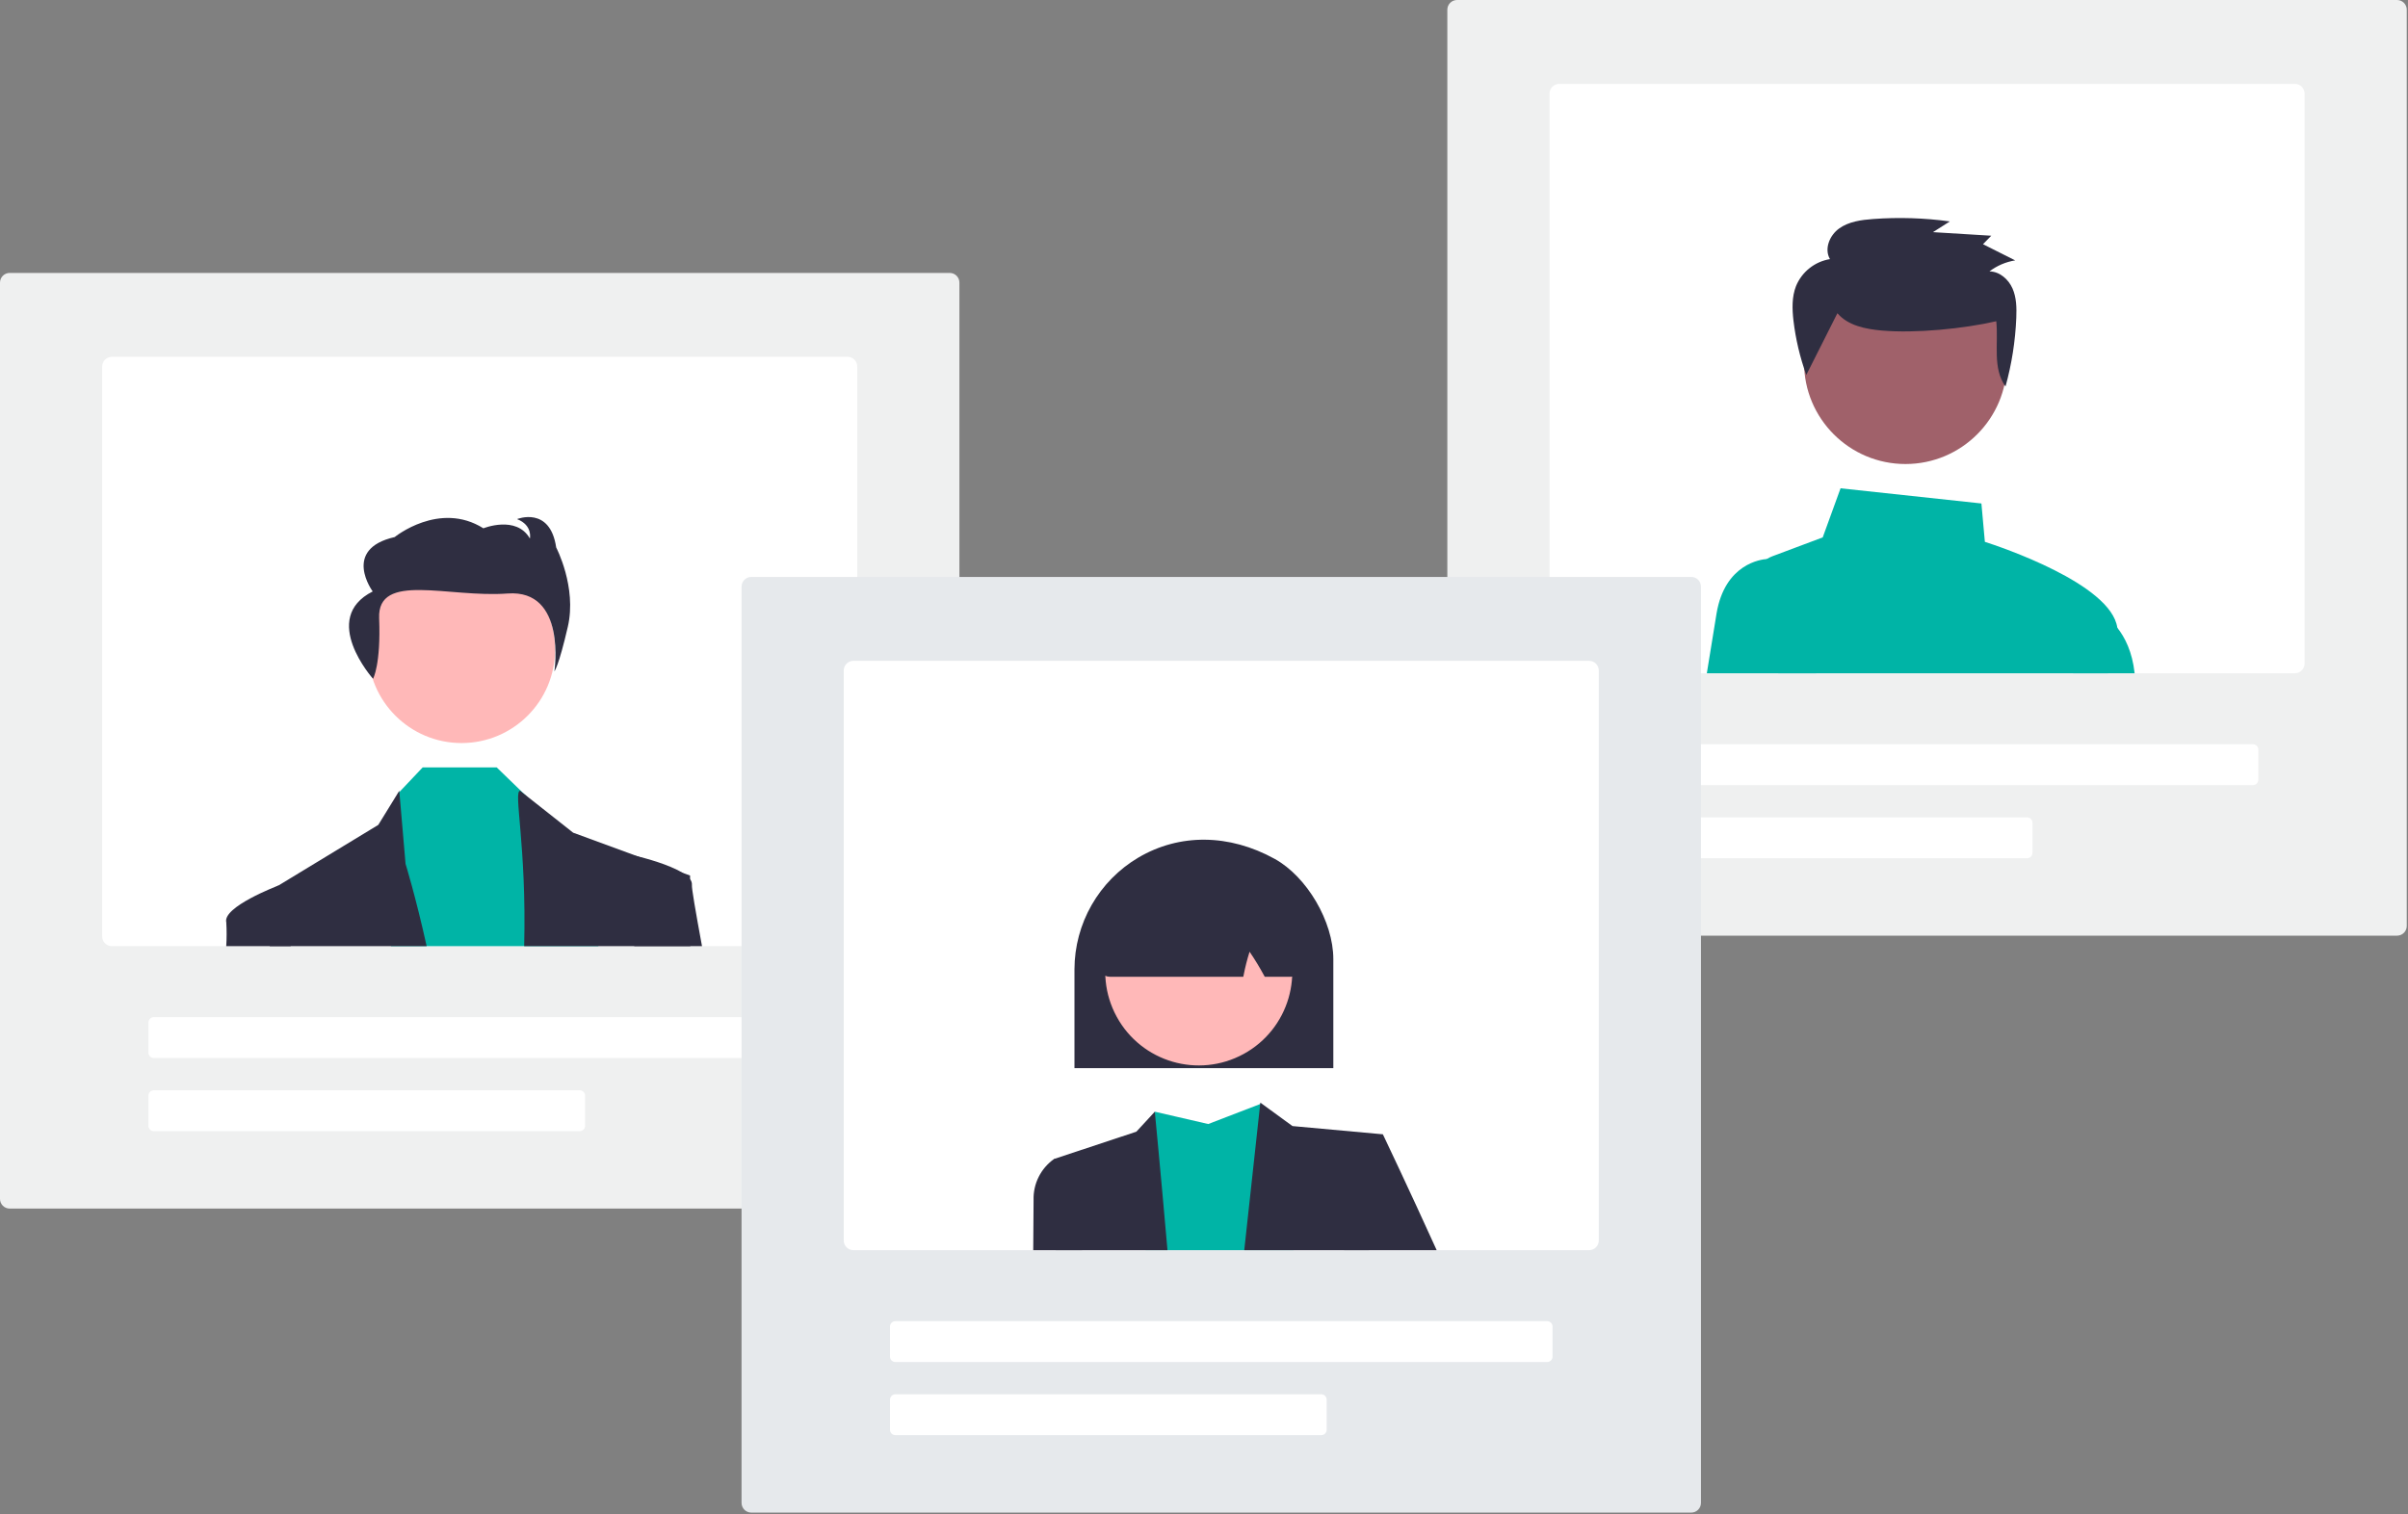<svg width="795" height="500" viewBox="0 0 795 500" fill="none" xmlns="http://www.w3.org/2000/svg">
<rect x="0" y="0" width="795" height="500" fill="#808080" stroke="none"/>
<g clip-path="url(#clip0_1257_20271)">
<path d="M313.553 399.052H3.196C2.349 399.051 1.536 398.714 0.937 398.115C0.338 397.516 0.001 396.703 0 395.856V93.311C0.001 92.464 0.338 91.651 0.937 91.052C1.536 90.453 2.349 90.116 3.196 90.115H313.553C314.4 90.116 315.213 90.453 315.812 91.052C316.411 91.651 316.748 92.464 316.749 93.311V395.856C316.748 396.703 316.411 397.516 315.812 398.115C315.213 398.714 314.4 399.051 313.553 399.052Z" fill="#EFF0F0"/>
<path d="M279.818 117.813H36.93C36.083 117.814 35.271 118.151 34.672 118.75C34.073 119.35 33.736 120.162 33.734 121.009V309.212C33.736 310.059 34.073 310.871 34.672 311.47C35.271 312.069 36.083 312.406 36.93 312.408H279.818C280.666 312.406 281.478 312.069 282.077 311.47C282.676 310.871 283.013 310.059 283.014 309.212V121.009C283.013 120.162 282.676 119.35 282.077 118.75C281.478 118.151 280.666 117.814 279.818 117.813Z" fill="white"/>
<path d="M265.97 349.338H50.779C50.309 349.337 49.857 349.15 49.524 348.817C49.191 348.484 49.004 348.033 49.004 347.562V337.619C49.004 337.148 49.191 336.697 49.524 336.364C49.857 336.032 50.309 335.844 50.779 335.844H265.97C266.44 335.844 266.892 336.032 267.224 336.364C267.557 336.697 267.744 337.148 267.745 337.619V347.562C267.744 348.033 267.557 348.484 267.224 348.817C266.892 349.15 266.44 349.337 265.97 349.338Z" fill="white"/>
<path d="M191.399 373.484H50.779C50.309 373.484 49.857 373.297 49.524 372.964C49.191 372.631 49.004 372.18 49.004 371.709V361.766C49.004 361.296 49.191 360.844 49.524 360.511C49.857 360.179 50.309 359.991 50.779 359.991H191.399C191.869 359.991 192.321 360.179 192.654 360.511C192.986 360.844 193.174 361.296 193.174 361.766V371.709C193.174 372.18 192.986 372.631 192.653 372.964C192.321 373.297 191.869 373.484 191.399 373.484Z" fill="white"/>
<path d="M152.374 245.342C169.43 245.342 183.256 231.516 183.256 214.46C183.256 197.405 169.43 183.578 152.374 183.578C135.318 183.578 121.492 197.405 121.492 214.46C121.492 231.516 135.318 245.342 152.374 245.342Z" fill="#FFB8B8"/>
<path d="M197.556 312.407H129.086L131.323 262.068L131.856 261.507L139.54 253.39H163.992L173.054 262.168L173.786 262.878L193.082 281.372L197.556 312.407Z" fill="#00B4A6"/>
<path d="M140.861 312.407H89.059C88.931 301.044 88.86 294.24 88.86 294.24L91.857 292.415C91.861 292.411 91.866 292.408 91.871 292.408H91.879L124.889 272.366L131.82 261.109L131.856 261.507L133.894 285.235C133.894 285.235 137.26 296.115 140.861 312.407Z" fill="#2F2E41"/>
<path d="M227.924 312.407H173.054C173.885 279.269 169.411 261.109 171.712 261.109L173.054 262.168L189.225 274.937L210.539 282.756H210.553L225.247 288.147L227.825 289.091V290.306C227.832 293.217 227.846 301.179 227.924 312.407Z" fill="#2F2E41"/>
<path d="M123.158 224.122C123.158 224.122 125.781 219.514 125.171 204.121C124.561 188.727 148.002 197.434 167.589 195.965C187.176 194.497 183.03 221.665 183.03 221.665C183.03 221.665 184.443 220.05 187.468 206.938C190.494 193.826 183.624 180.759 183.624 180.759C181.601 166.98 170.698 171.396 170.698 171.396C175.949 173.441 174.941 177.811 174.941 177.811C170.496 170.019 159.593 174.435 159.593 174.435C145.051 165.309 130.313 177.326 130.313 177.326C112.746 181.313 123.049 195.283 123.049 195.283C105.382 204.211 123.158 224.122 123.158 224.122Z" fill="#2F2E41"/>
<path d="M95.976 312.407H74.692C74.858 309.785 74.862 307.155 74.706 304.531C73.434 299.468 91.317 292.621 91.857 292.415C91.861 292.411 91.866 292.409 91.871 292.408H91.879L95.287 294.241L95.976 312.407Z" fill="#2F2E41"/>
<path d="M231.766 312.407H209.409L206.618 284.851L209.75 282.564C209.75 282.564 210.034 282.628 210.539 282.756H210.553C213.06 283.374 220.815 285.419 225.247 288.147C226.233 288.7 227.107 289.432 227.825 290.306C228.264 290.833 228.483 291.51 228.435 292.195C228.322 293.225 229.629 300.81 231.766 312.407Z" fill="#2F2E41"/>
<path d="M791.393 308.937H481.036C480.188 308.936 479.376 308.599 478.777 307.999C478.178 307.4 477.841 306.588 477.84 305.741V3.196C477.841 2.349 478.178 1.536 478.777 0.937C479.376 0.338 480.188 0.001 481.036 0H791.393C792.24 0.001 793.052 0.338 793.652 0.937C794.251 1.536 794.588 2.349 794.589 3.196V305.741C794.588 306.588 794.251 307.4 793.652 307.999C793.052 308.599 792.24 308.936 791.393 308.937Z" fill="#EFF0F0"/>
<path d="M757.659 27.698H514.77C513.923 27.7 513.111 28.037 512.512 28.636C511.913 29.235 511.576 30.047 511.575 30.894V219.097C511.576 219.944 511.913 220.756 512.512 221.355C513.111 221.954 513.923 222.291 514.77 222.293H757.659C758.506 222.291 759.318 221.954 759.917 221.355C760.516 220.756 760.853 219.944 760.854 219.097V30.894C760.853 30.047 760.516 29.235 759.917 28.636C759.318 28.037 758.506 27.7 757.659 27.698Z" fill="white"/>
<path d="M743.809 259.223H528.619C528.148 259.222 527.697 259.035 527.364 258.702C527.031 258.369 526.844 257.918 526.844 257.447V247.504C526.844 247.034 527.031 246.582 527.364 246.25C527.697 245.917 528.148 245.73 528.619 245.729H743.809C744.28 245.73 744.731 245.917 745.064 246.25C745.397 246.582 745.584 247.034 745.585 247.504V257.447C745.584 257.918 745.397 258.369 745.064 258.702C744.731 259.035 744.28 259.222 743.809 259.223Z" fill="white"/>
<path d="M669.239 283.369H528.619C528.148 283.369 527.697 283.181 527.364 282.849C527.031 282.516 526.844 282.065 526.844 281.594V271.651C526.844 271.18 527.031 270.729 527.364 270.396C527.697 270.063 528.148 269.876 528.619 269.875H669.239C669.709 269.876 670.16 270.063 670.493 270.396C670.826 270.729 671.013 271.18 671.014 271.651V281.594C671.013 282.065 670.826 282.516 670.493 282.849C670.16 283.181 669.709 283.369 669.239 283.369Z" fill="white"/>
<path d="M695.999 222.293C697.37 217.357 698.435 213.103 698.982 210.092C699.151 209.163 699.168 208.213 699.032 207.279C696.986 192.727 660.042 180.427 655.305 178.907L654.161 166.237L607.657 161.23L601.77 177.437L585.08 183.694C584.476 183.917 583.901 184.212 583.369 184.574C581.969 185.519 580.892 186.871 580.284 188.447C579.675 190.023 579.565 191.747 579.967 193.388L587.076 222.293H695.999V222.293Z" fill="#00B4A6"/>
<path d="M599.597 222.293H563.511C564.804 214.239 565.962 207.116 566.714 202.585C569.47 186.094 581.486 184.688 583.368 184.574C583.518 184.56 583.61 184.56 583.617 184.56H591.209L599.597 222.293Z" fill="#00B4A6"/>
<path d="M695.999 222.293H704.749C703.975 215.184 701.517 210.397 699.032 207.279C697.372 205.088 695.232 203.306 692.775 202.074L692.114 201.79L684.423 222.293H695.999Z" fill="#00B4A6"/>
<path d="M629.092 153.211C647.585 153.211 662.576 138.22 662.576 119.727C662.576 101.235 647.585 86.244 629.092 86.244C610.6 86.244 595.609 101.235 595.609 119.727C595.609 138.22 610.6 153.211 629.092 153.211Z" fill="#A0616A"/>
<path d="M606.618 103.414C610.084 107.516 615.949 108.673 621.36 109.144C632.35 110.108 648.329 108.544 659.068 106.065C659.84 113.494 657.746 121.504 662.12 127.616C664.172 120.217 665.364 112.607 665.675 104.936C665.807 101.646 665.755 98.242 664.419 95.222C663.082 92.202 660.166 89.638 656.809 89.612C659.303 87.72 662.225 86.471 665.317 85.976L654.685 80.633L657.416 77.83L638.168 76.652L643.743 73.111C635.349 71.958 626.857 71.691 618.408 72.314C614.485 72.603 610.384 73.155 607.206 75.428C604.029 77.701 602.192 82.217 604.165 85.554C601.695 85.959 599.37 86.989 597.409 88.545C595.448 90.1 593.917 92.131 592.961 94.444C591.544 98.036 591.674 102.026 592.11 105.854C592.835 111.976 594.258 117.994 596.35 123.793" fill="#2F2E41"/>
<path d="M558.378 499.429H248.021C247.173 499.428 246.361 499.091 245.762 498.492C245.163 497.893 244.826 497.081 244.825 496.233V193.689C244.826 192.841 245.163 192.029 245.762 191.43C246.361 190.831 247.173 190.494 248.021 190.493H558.378C559.225 190.494 560.037 190.831 560.637 191.43C561.236 192.029 561.573 192.841 561.574 193.689V496.233C561.573 497.081 561.236 497.893 560.637 498.492C560.037 499.091 559.225 499.428 558.378 499.429Z" fill="#E6E9EC"/>
<path d="M524.644 218.191H281.756C280.908 218.192 280.096 218.529 279.497 219.128C278.898 219.727 278.561 220.54 278.56 221.387V409.59C278.561 410.437 278.898 411.249 279.497 411.848C280.096 412.447 280.908 412.784 281.756 412.785H524.644C525.491 412.784 526.303 412.447 526.902 411.848C527.501 411.249 527.838 410.437 527.839 409.59V221.387C527.838 220.54 527.501 219.727 526.902 219.128C526.303 218.529 525.491 218.192 524.644 218.191Z" fill="white"/>
<path d="M510.794 449.715H295.604C295.133 449.714 294.682 449.527 294.349 449.194C294.016 448.861 293.829 448.41 293.829 447.94V437.997C293.829 437.526 294.016 437.075 294.349 436.742C294.682 436.409 295.133 436.222 295.604 436.221H510.794C511.265 436.222 511.716 436.409 512.049 436.742C512.382 437.075 512.569 437.526 512.57 437.997V447.94C512.569 448.41 512.382 448.861 512.049 449.194C511.716 449.527 511.265 449.714 510.794 449.715Z" fill="white"/>
<path d="M436.224 473.862H295.604C295.133 473.861 294.682 473.674 294.349 473.341C294.016 473.008 293.829 472.557 293.829 472.086V462.144C293.829 461.673 294.016 461.222 294.349 460.889C294.682 460.556 295.133 460.369 295.604 460.368H436.224C436.694 460.369 437.146 460.556 437.478 460.889C437.811 461.222 437.999 461.673 437.999 462.144V472.086C437.999 472.557 437.811 473.008 437.478 473.341C437.146 473.674 436.694 473.861 436.224 473.862Z" fill="white"/>
<path d="M427.098 412.786H378.215L381.261 367.063L398.896 371.133L416.047 364.535L416.502 364.364L416.53 364.35C416.536 364.364 416.541 364.378 416.544 364.393C416.814 365.479 422.197 387.034 427.098 412.786Z" fill="#00B4A6"/>
<path d="M456.557 374.527L451.99 412.785H410.792L416.047 364.535L416.097 364.066L416.502 364.364L416.544 364.392L426.707 371.807L456.557 374.527Z" fill="#2F2E41"/>
<path d="M385.445 412.786H348.55L348.017 382.666L375.168 373.661L381.261 367.063C381.261 367.063 383.186 386.913 385.445 412.786Z" fill="#2F2E41"/>
<path d="M474.319 412.785H443.745L445.705 385.379L456.557 374.527C456.557 374.527 465.143 392.537 474.319 412.785Z" fill="#2F2E41"/>
<path d="M357.25 412.786H341.121C341.192 404.007 341.235 397.942 341.235 396.231C341.154 393.585 341.731 390.961 342.915 388.593C344.099 386.225 345.852 384.189 348.017 382.666L356.163 385.379L357.25 412.786Z" fill="#2F2E41"/>
<path d="M354.734 319.998C354.758 312.561 356.713 305.257 360.407 298.802C364.101 292.347 369.407 286.962 375.807 283.172C389.403 275.146 405.806 275.291 420.81 283.569C431.5 289.468 440.197 304.31 440.197 316.655V352.675H354.734V319.998Z" fill="#2F2E41"/>
<path d="M410.58 348.005C425.539 339.827 431.036 321.071 422.859 306.112C414.682 291.153 395.926 285.655 380.967 293.833C366.007 302.01 360.51 320.766 368.687 335.725C376.864 350.684 395.62 356.182 410.58 348.005Z" fill="#FFB8B8"/>
<path d="M363.582 321.21C363.348 320.94 362.801 320.308 366.608 291.009L366.729 290.53H367.073C386.374 281.036 405.955 280.797 425.278 289.817C425.873 290.1 426.384 290.532 426.762 291.071C427.14 291.61 427.371 292.238 427.433 292.894C429.688 320.421 429.143 321.021 428.911 321.277C428.557 321.666 428.126 321.976 427.645 322.188C427.165 322.401 426.645 322.511 426.12 322.511H417.559L417.379 322.188C415.909 319.456 414.297 316.804 412.548 314.242C411.743 316.792 411.085 319.386 410.575 322.011L410.471 322.511H366.432C365.891 322.511 365.357 322.395 364.866 322.171C364.374 321.946 363.936 321.619 363.582 321.21Z" fill="#2F2E41"/>
</g>
<defs>
<clipPath id="clip0_1257_20271">
<rect width="794.589" height="499.429" fill="white"/>
</clipPath>
</defs>
</svg>
